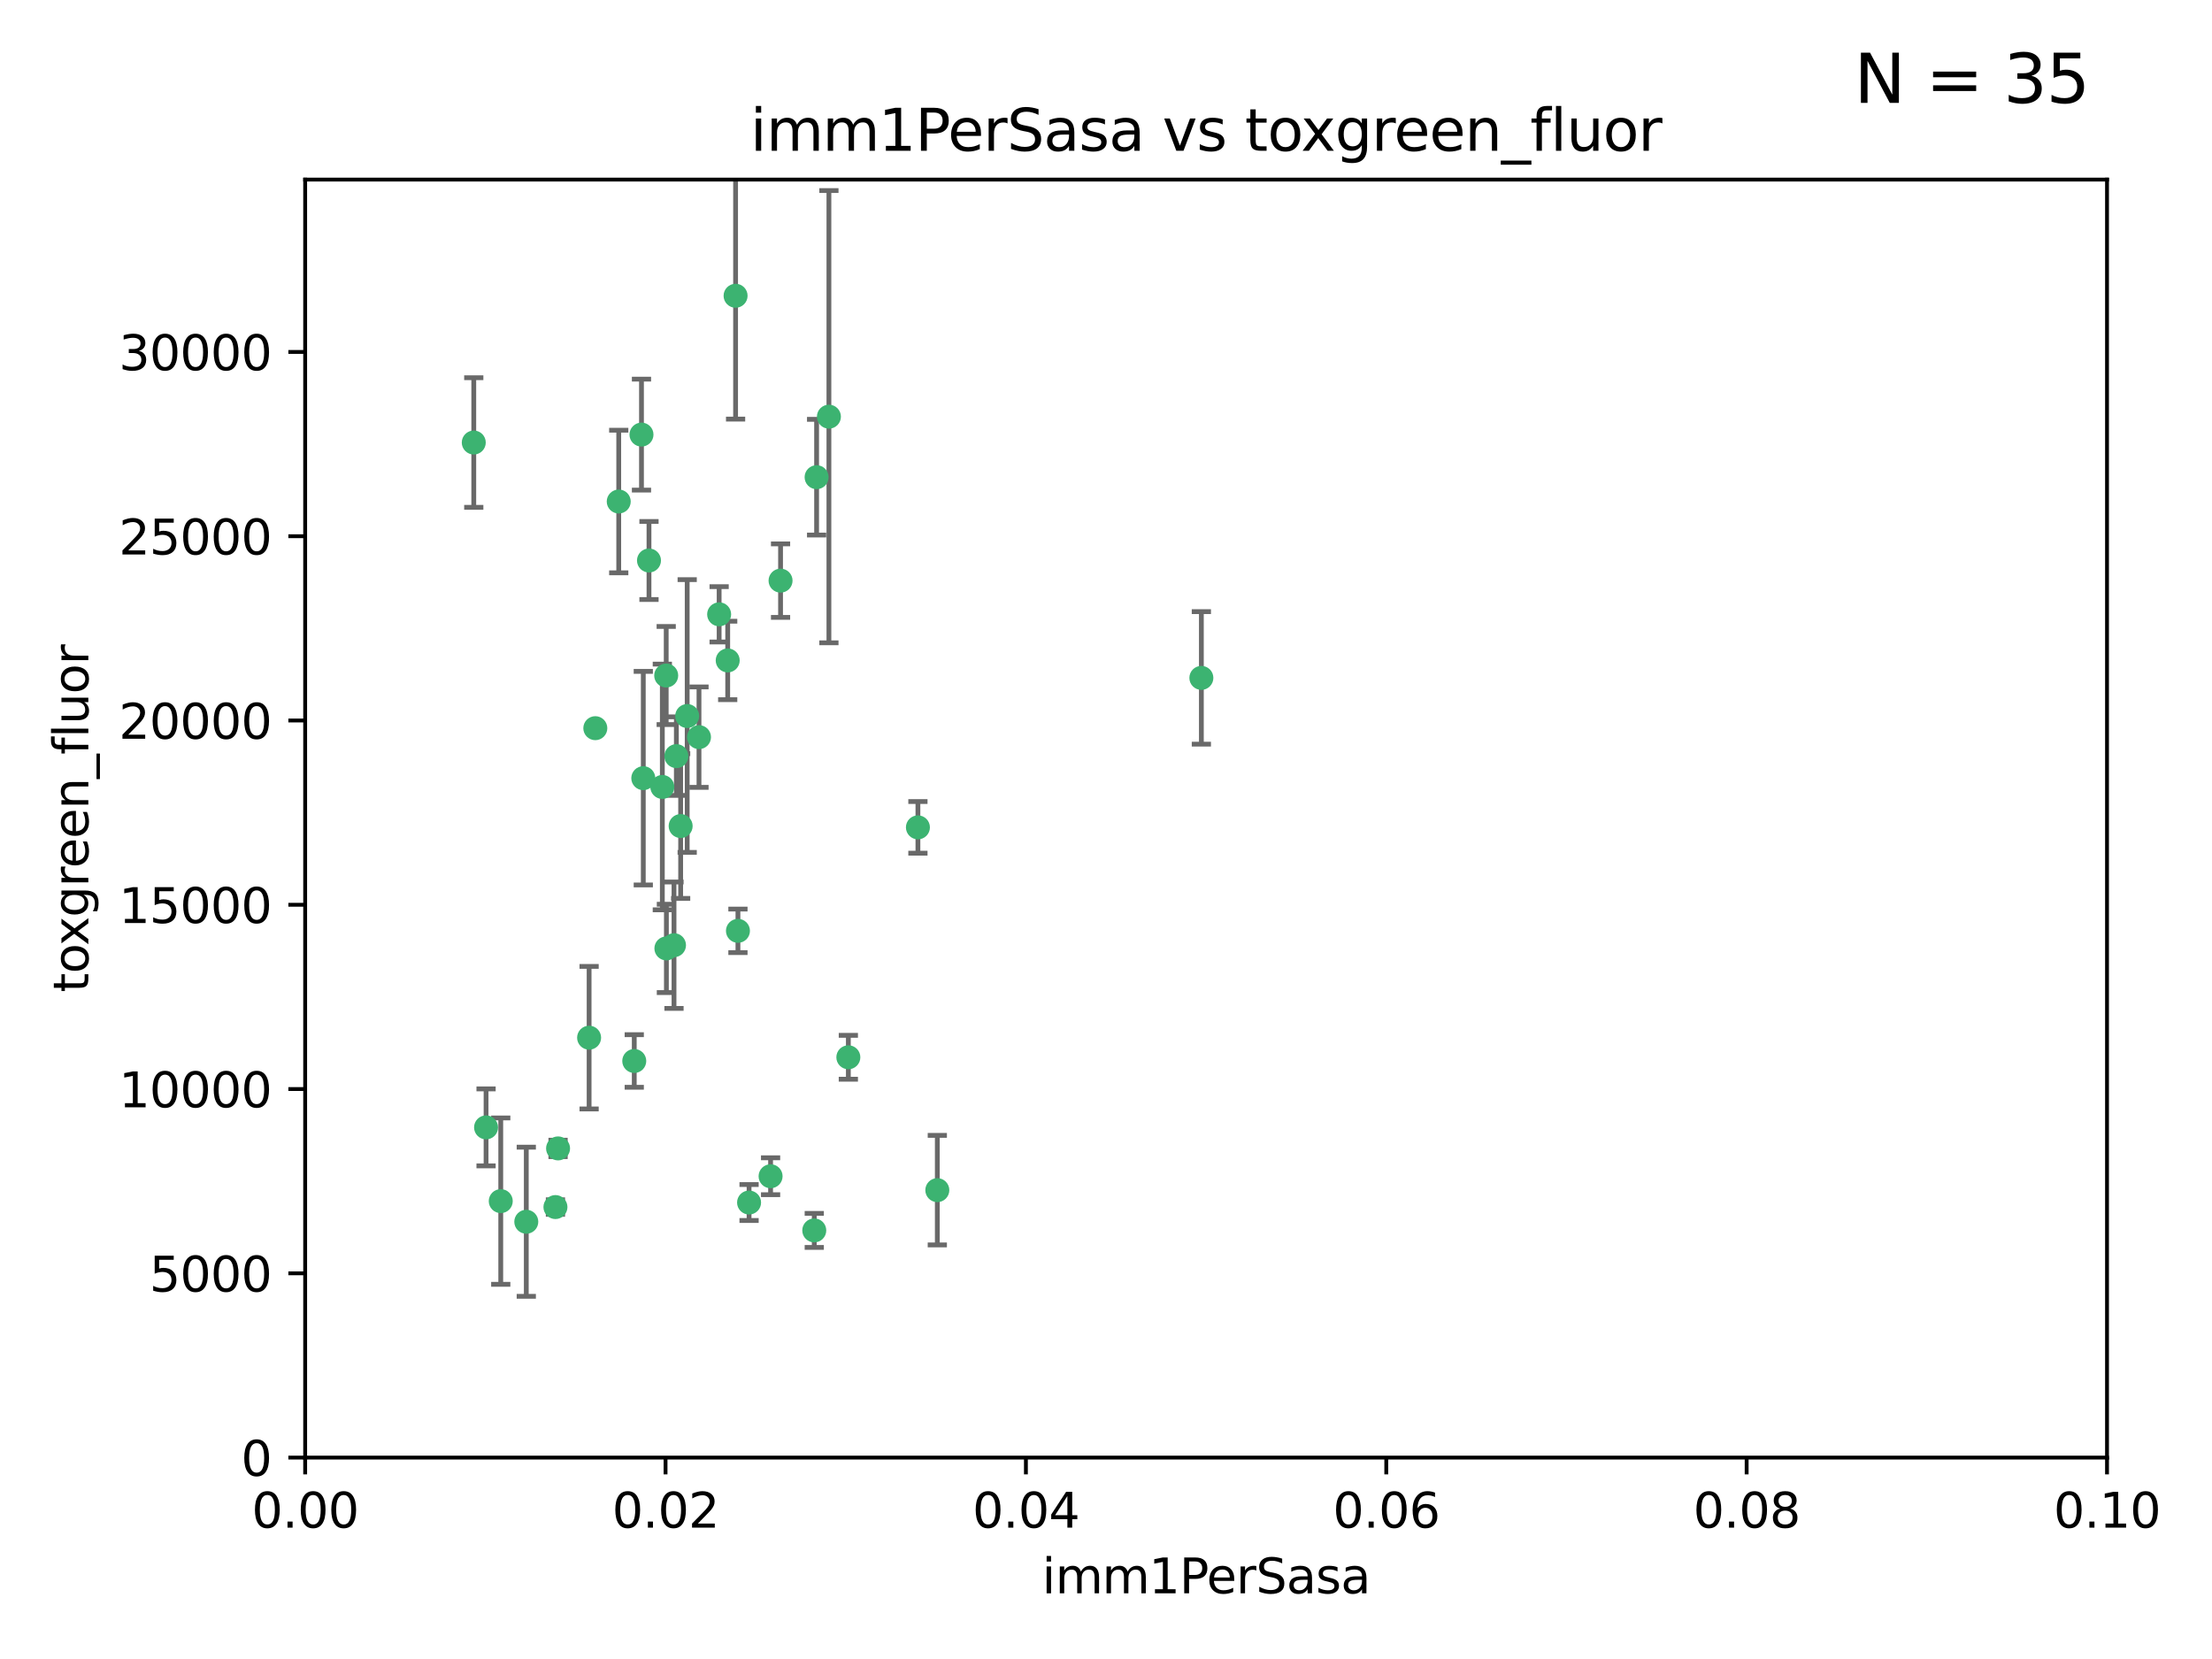 <?xml version="1.0" encoding="utf-8" standalone="no"?>
<!DOCTYPE svg PUBLIC "-//W3C//DTD SVG 1.1//EN"
  "http://www.w3.org/Graphics/SVG/1.1/DTD/svg11.dtd">
<svg xmlns:xlink="http://www.w3.org/1999/xlink" width="460.8pt" height="345.6pt" viewBox="0 0 460.8 345.6" xmlns="http://www.w3.org/2000/svg" version="1.1">
 <defs>
  <style type="text/css">*{stroke-linejoin: round; stroke-linecap: butt}</style>
 </defs>
 <g id="figure_1">
  <g id="patch_1">
   <path d="M 0 345.6 
L 460.8 345.6 
L 460.8 0 
L 0 0 
z
" style="fill: #ffffff"/>
  </g>
  <g id="axes_1">
   <g id="patch_2">
    <path d="M 63.571 303.64 
L 438.93 303.64 
L 438.93 37.411 
L 63.571 37.411 
z
" style="fill: #ffffff"/>
   </g>
   <g id="PathCollection_1">
    <defs>
     <path id="mebf22843ee" d="M 0 1.118 
C 0.297 1.118 0.581 1 0.791 0.791 
C 1 0.581 1.118 0.297 1.118 0 
C 1.118 -0.297 1 -0.581 0.791 -0.791 
C 0.581 -1 0.297 -1.118 0 -1.118 
C -0.297 -1.118 -0.581 -1 -0.791 -0.791 
C -1 -0.581 -1.118 -0.297 -1.118 0 
C -1.118 0.297 -1 0.581 -0.791 0.791 
C -0.581 1 -0.297 1.118 0 1.118 
z
" style="stroke: #3cb371"/>
    </defs>
    <g clip-path="url(#pc09cd39b48)">
     <use xlink:href="#mebf22843ee" x="98.695" y="92.187" style="fill: #3cb371; stroke: #3cb371"/>
     <use xlink:href="#mebf22843ee" x="124.016" y="151.693" style="fill: #3cb371; stroke: #3cb371"/>
     <use xlink:href="#mebf22843ee" x="137.975" y="163.936" style="fill: #3cb371; stroke: #3cb371"/>
     <use xlink:href="#mebf22843ee" x="128.894" y="104.476" style="fill: #3cb371; stroke: #3cb371"/>
     <use xlink:href="#mebf22843ee" x="135.196" y="116.762" style="fill: #3cb371; stroke: #3cb371"/>
     <use xlink:href="#mebf22843ee" x="153.236" y="61.614" style="fill: #3cb371; stroke: #3cb371"/>
     <use xlink:href="#mebf22843ee" x="145.613" y="153.559" style="fill: #3cb371; stroke: #3cb371"/>
     <use xlink:href="#mebf22843ee" x="143.155" y="149.16" style="fill: #3cb371; stroke: #3cb371"/>
     <use xlink:href="#mebf22843ee" x="149.81" y="127.973" style="fill: #3cb371; stroke: #3cb371"/>
     <use xlink:href="#mebf22843ee" x="140.407" y="196.901" style="fill: #3cb371; stroke: #3cb371"/>
     <use xlink:href="#mebf22843ee" x="151.594" y="137.58" style="fill: #3cb371; stroke: #3cb371"/>
     <use xlink:href="#mebf22843ee" x="133.632" y="90.534" style="fill: #3cb371; stroke: #3cb371"/>
     <use xlink:href="#mebf22843ee" x="170.113" y="99.407" style="fill: #3cb371; stroke: #3cb371"/>
     <use xlink:href="#mebf22843ee" x="172.678" y="86.8" style="fill: #3cb371; stroke: #3cb371"/>
     <use xlink:href="#mebf22843ee" x="115.709" y="251.452" style="fill: #3cb371; stroke: #3cb371"/>
     <use xlink:href="#mebf22843ee" x="160.527" y="245.034" style="fill: #3cb371; stroke: #3cb371"/>
     <use xlink:href="#mebf22843ee" x="250.266" y="141.216" style="fill: #3cb371; stroke: #3cb371"/>
     <use xlink:href="#mebf22843ee" x="195.26" y="247.93" style="fill: #3cb371; stroke: #3cb371"/>
     <use xlink:href="#mebf22843ee" x="140.899" y="157.513" style="fill: #3cb371; stroke: #3cb371"/>
     <use xlink:href="#mebf22843ee" x="153.727" y="193.912" style="fill: #3cb371; stroke: #3cb371"/>
     <use xlink:href="#mebf22843ee" x="141.792" y="172.082" style="fill: #3cb371; stroke: #3cb371"/>
     <use xlink:href="#mebf22843ee" x="101.256" y="234.855" style="fill: #3cb371; stroke: #3cb371"/>
     <use xlink:href="#mebf22843ee" x="191.219" y="172.356" style="fill: #3cb371; stroke: #3cb371"/>
     <use xlink:href="#mebf22843ee" x="109.635" y="254.514" style="fill: #3cb371; stroke: #3cb371"/>
     <use xlink:href="#mebf22843ee" x="122.722" y="216.17" style="fill: #3cb371; stroke: #3cb371"/>
     <use xlink:href="#mebf22843ee" x="134.01" y="162.105" style="fill: #3cb371; stroke: #3cb371"/>
     <use xlink:href="#mebf22843ee" x="138.782" y="140.722" style="fill: #3cb371; stroke: #3cb371"/>
     <use xlink:href="#mebf22843ee" x="138.822" y="197.571" style="fill: #3cb371; stroke: #3cb371"/>
     <use xlink:href="#mebf22843ee" x="104.316" y="250.216" style="fill: #3cb371; stroke: #3cb371"/>
     <use xlink:href="#mebf22843ee" x="132.127" y="221.023" style="fill: #3cb371; stroke: #3cb371"/>
     <use xlink:href="#mebf22843ee" x="162.604" y="120.958" style="fill: #3cb371; stroke: #3cb371"/>
     <use xlink:href="#mebf22843ee" x="116.256" y="239.234" style="fill: #3cb371; stroke: #3cb371"/>
     <use xlink:href="#mebf22843ee" x="156.045" y="250.509" style="fill: #3cb371; stroke: #3cb371"/>
     <use xlink:href="#mebf22843ee" x="176.726" y="220.252" style="fill: #3cb371; stroke: #3cb371"/>
     <use xlink:href="#mebf22843ee" x="169.626" y="256.316" style="fill: #3cb371; stroke: #3cb371"/>
    </g>
   </g>
   <g id="matplotlib.axis_1">
    <g id="xtick_1">
     <g id="line2d_1">
      <defs>
       <path id="mdc0ae11409" d="M 0 0 
L 0 3.5 
" style="stroke: #000000; stroke-width: 0.8"/>
      </defs>
      <g>
       <use xlink:href="#mdc0ae11409" x="63.571" y="303.64" style="stroke: #000000; stroke-width: 0.8"/>
      </g>
     </g>
     <g id="text_1">
      <!-- 0.00 -->
      <g transform="translate(52.438 318.238)scale(0.1 -0.1)">
       <defs>
        <path id="DejaVuSans-30" d="M 2034 4250 
Q 1547 4250 1301 3770 
Q 1056 3291 1056 2328 
Q 1056 1369 1301 889 
Q 1547 409 2034 409 
Q 2525 409 2770 889 
Q 3016 1369 3016 2328 
Q 3016 3291 2770 3770 
Q 2525 4250 2034 4250 
z
M 2034 4750 
Q 2819 4750 3233 4129 
Q 3647 3509 3647 2328 
Q 3647 1150 3233 529 
Q 2819 -91 2034 -91 
Q 1250 -91 836 529 
Q 422 1150 422 2328 
Q 422 3509 836 4129 
Q 1250 4750 2034 4750 
z
" transform="scale(0.016)"/>
        <path id="DejaVuSans-2e" d="M 684 794 
L 1344 794 
L 1344 0 
L 684 0 
L 684 794 
z
" transform="scale(0.016)"/>
       </defs>
       <use xlink:href="#DejaVuSans-30"/>
       <use xlink:href="#DejaVuSans-2e" x="63.623"/>
       <use xlink:href="#DejaVuSans-30" x="95.41"/>
       <use xlink:href="#DejaVuSans-30" x="159.033"/>
      </g>
     </g>
    </g>
    <g id="xtick_2">
     <g id="line2d_2">
      <g>
       <use xlink:href="#mdc0ae11409" x="138.643" y="303.64" style="stroke: #000000; stroke-width: 0.8"/>
      </g>
     </g>
     <g id="text_2">
      <!-- 0.02 -->
      <g transform="translate(127.51 318.238)scale(0.1 -0.1)">
       <defs>
        <path id="DejaVuSans-32" d="M 1228 531 
L 3431 531 
L 3431 0 
L 469 0 
L 469 531 
Q 828 903 1448 1529 
Q 2069 2156 2228 2338 
Q 2531 2678 2651 2914 
Q 2772 3150 2772 3378 
Q 2772 3750 2511 3984 
Q 2250 4219 1831 4219 
Q 1534 4219 1204 4116 
Q 875 4013 500 3803 
L 500 4441 
Q 881 4594 1212 4672 
Q 1544 4750 1819 4750 
Q 2544 4750 2975 4387 
Q 3406 4025 3406 3419 
Q 3406 3131 3298 2873 
Q 3191 2616 2906 2266 
Q 2828 2175 2409 1742 
Q 1991 1309 1228 531 
z
" transform="scale(0.016)"/>
       </defs>
       <use xlink:href="#DejaVuSans-30"/>
       <use xlink:href="#DejaVuSans-2e" x="63.623"/>
       <use xlink:href="#DejaVuSans-30" x="95.41"/>
       <use xlink:href="#DejaVuSans-32" x="159.033"/>
      </g>
     </g>
    </g>
    <g id="xtick_3">
     <g id="line2d_3">
      <g>
       <use xlink:href="#mdc0ae11409" x="213.715" y="303.64" style="stroke: #000000; stroke-width: 0.8"/>
      </g>
     </g>
     <g id="text_3">
      <!-- 0.04 -->
      <g transform="translate(202.582 318.238)scale(0.1 -0.1)">
       <defs>
        <path id="DejaVuSans-34" d="M 2419 4116 
L 825 1625 
L 2419 1625 
L 2419 4116 
z
M 2253 4666 
L 3047 4666 
L 3047 1625 
L 3713 1625 
L 3713 1100 
L 3047 1100 
L 3047 0 
L 2419 0 
L 2419 1100 
L 313 1100 
L 313 1709 
L 2253 4666 
z
" transform="scale(0.016)"/>
       </defs>
       <use xlink:href="#DejaVuSans-30"/>
       <use xlink:href="#DejaVuSans-2e" x="63.623"/>
       <use xlink:href="#DejaVuSans-30" x="95.41"/>
       <use xlink:href="#DejaVuSans-34" x="159.033"/>
      </g>
     </g>
    </g>
    <g id="xtick_4">
     <g id="line2d_4">
      <g>
       <use xlink:href="#mdc0ae11409" x="288.786" y="303.64" style="stroke: #000000; stroke-width: 0.8"/>
      </g>
     </g>
     <g id="text_4">
      <!-- 0.06 -->
      <g transform="translate(277.654 318.238)scale(0.1 -0.1)">
       <defs>
        <path id="DejaVuSans-36" d="M 2113 2584 
Q 1688 2584 1439 2293 
Q 1191 2003 1191 1497 
Q 1191 994 1439 701 
Q 1688 409 2113 409 
Q 2538 409 2786 701 
Q 3034 994 3034 1497 
Q 3034 2003 2786 2293 
Q 2538 2584 2113 2584 
z
M 3366 4563 
L 3366 3988 
Q 3128 4100 2886 4159 
Q 2644 4219 2406 4219 
Q 1781 4219 1451 3797 
Q 1122 3375 1075 2522 
Q 1259 2794 1537 2939 
Q 1816 3084 2150 3084 
Q 2853 3084 3261 2657 
Q 3669 2231 3669 1497 
Q 3669 778 3244 343 
Q 2819 -91 2113 -91 
Q 1303 -91 875 529 
Q 447 1150 447 2328 
Q 447 3434 972 4092 
Q 1497 4750 2381 4750 
Q 2619 4750 2861 4703 
Q 3103 4656 3366 4563 
z
" transform="scale(0.016)"/>
       </defs>
       <use xlink:href="#DejaVuSans-30"/>
       <use xlink:href="#DejaVuSans-2e" x="63.623"/>
       <use xlink:href="#DejaVuSans-30" x="95.41"/>
       <use xlink:href="#DejaVuSans-36" x="159.033"/>
      </g>
     </g>
    </g>
    <g id="xtick_5">
     <g id="line2d_5">
      <g>
       <use xlink:href="#mdc0ae11409" x="363.858" y="303.64" style="stroke: #000000; stroke-width: 0.8"/>
      </g>
     </g>
     <g id="text_5">
      <!-- 0.08 -->
      <g transform="translate(352.725 318.238)scale(0.1 -0.1)">
       <defs>
        <path id="DejaVuSans-38" d="M 2034 2216 
Q 1584 2216 1326 1975 
Q 1069 1734 1069 1313 
Q 1069 891 1326 650 
Q 1584 409 2034 409 
Q 2484 409 2743 651 
Q 3003 894 3003 1313 
Q 3003 1734 2745 1975 
Q 2488 2216 2034 2216 
z
M 1403 2484 
Q 997 2584 770 2862 
Q 544 3141 544 3541 
Q 544 4100 942 4425 
Q 1341 4750 2034 4750 
Q 2731 4750 3128 4425 
Q 3525 4100 3525 3541 
Q 3525 3141 3298 2862 
Q 3072 2584 2669 2484 
Q 3125 2378 3379 2068 
Q 3634 1759 3634 1313 
Q 3634 634 3220 271 
Q 2806 -91 2034 -91 
Q 1263 -91 848 271 
Q 434 634 434 1313 
Q 434 1759 690 2068 
Q 947 2378 1403 2484 
z
M 1172 3481 
Q 1172 3119 1398 2916 
Q 1625 2713 2034 2713 
Q 2441 2713 2670 2916 
Q 2900 3119 2900 3481 
Q 2900 3844 2670 4047 
Q 2441 4250 2034 4250 
Q 1625 4250 1398 4047 
Q 1172 3844 1172 3481 
z
" transform="scale(0.016)"/>
       </defs>
       <use xlink:href="#DejaVuSans-30"/>
       <use xlink:href="#DejaVuSans-2e" x="63.623"/>
       <use xlink:href="#DejaVuSans-30" x="95.41"/>
       <use xlink:href="#DejaVuSans-38" x="159.033"/>
      </g>
     </g>
    </g>
    <g id="xtick_6">
     <g id="line2d_6">
      <g>
       <use xlink:href="#mdc0ae11409" x="438.93" y="303.64" style="stroke: #000000; stroke-width: 0.8"/>
      </g>
     </g>
     <g id="text_6">
      <!-- 0.10 -->
      <g transform="translate(427.797 318.238)scale(0.1 -0.1)">
       <defs>
        <path id="DejaVuSans-31" d="M 794 531 
L 1825 531 
L 1825 4091 
L 703 3866 
L 703 4441 
L 1819 4666 
L 2450 4666 
L 2450 531 
L 3481 531 
L 3481 0 
L 794 0 
L 794 531 
z
" transform="scale(0.016)"/>
       </defs>
       <use xlink:href="#DejaVuSans-30"/>
       <use xlink:href="#DejaVuSans-2e" x="63.623"/>
       <use xlink:href="#DejaVuSans-31" x="95.41"/>
       <use xlink:href="#DejaVuSans-30" x="159.033"/>
      </g>
     </g>
    </g>
    <g id="text_7">
     <!-- imm1PerSasa -->
     <g transform="translate(217.067 331.917)scale(0.1 -0.1)">
      <defs>
       <path id="DejaVuSans-69" d="M 603 3500 
L 1178 3500 
L 1178 0 
L 603 0 
L 603 3500 
z
M 603 4863 
L 1178 4863 
L 1178 4134 
L 603 4134 
L 603 4863 
z
" transform="scale(0.016)"/>
       <path id="DejaVuSans-6d" d="M 3328 2828 
Q 3544 3216 3844 3400 
Q 4144 3584 4550 3584 
Q 5097 3584 5394 3201 
Q 5691 2819 5691 2113 
L 5691 0 
L 5113 0 
L 5113 2094 
Q 5113 2597 4934 2840 
Q 4756 3084 4391 3084 
Q 3944 3084 3684 2787 
Q 3425 2491 3425 1978 
L 3425 0 
L 2847 0 
L 2847 2094 
Q 2847 2600 2669 2842 
Q 2491 3084 2119 3084 
Q 1678 3084 1418 2786 
Q 1159 2488 1159 1978 
L 1159 0 
L 581 0 
L 581 3500 
L 1159 3500 
L 1159 2956 
Q 1356 3278 1631 3431 
Q 1906 3584 2284 3584 
Q 2666 3584 2933 3390 
Q 3200 3197 3328 2828 
z
" transform="scale(0.016)"/>
       <path id="DejaVuSans-50" d="M 1259 4147 
L 1259 2394 
L 2053 2394 
Q 2494 2394 2734 2622 
Q 2975 2850 2975 3272 
Q 2975 3691 2734 3919 
Q 2494 4147 2053 4147 
L 1259 4147 
z
M 628 4666 
L 2053 4666 
Q 2838 4666 3239 4311 
Q 3641 3956 3641 3272 
Q 3641 2581 3239 2228 
Q 2838 1875 2053 1875 
L 1259 1875 
L 1259 0 
L 628 0 
L 628 4666 
z
" transform="scale(0.016)"/>
       <path id="DejaVuSans-65" d="M 3597 1894 
L 3597 1613 
L 953 1613 
Q 991 1019 1311 708 
Q 1631 397 2203 397 
Q 2534 397 2845 478 
Q 3156 559 3463 722 
L 3463 178 
Q 3153 47 2828 -22 
Q 2503 -91 2169 -91 
Q 1331 -91 842 396 
Q 353 884 353 1716 
Q 353 2575 817 3079 
Q 1281 3584 2069 3584 
Q 2775 3584 3186 3129 
Q 3597 2675 3597 1894 
z
M 3022 2063 
Q 3016 2534 2758 2815 
Q 2500 3097 2075 3097 
Q 1594 3097 1305 2825 
Q 1016 2553 972 2059 
L 3022 2063 
z
" transform="scale(0.016)"/>
       <path id="DejaVuSans-72" d="M 2631 2963 
Q 2534 3019 2420 3045 
Q 2306 3072 2169 3072 
Q 1681 3072 1420 2755 
Q 1159 2438 1159 1844 
L 1159 0 
L 581 0 
L 581 3500 
L 1159 3500 
L 1159 2956 
Q 1341 3275 1631 3429 
Q 1922 3584 2338 3584 
Q 2397 3584 2469 3576 
Q 2541 3569 2628 3553 
L 2631 2963 
z
" transform="scale(0.016)"/>
       <path id="DejaVuSans-53" d="M 3425 4513 
L 3425 3897 
Q 3066 4069 2747 4153 
Q 2428 4238 2131 4238 
Q 1616 4238 1336 4038 
Q 1056 3838 1056 3469 
Q 1056 3159 1242 3001 
Q 1428 2844 1947 2747 
L 2328 2669 
Q 3034 2534 3370 2195 
Q 3706 1856 3706 1288 
Q 3706 609 3251 259 
Q 2797 -91 1919 -91 
Q 1588 -91 1214 -16 
Q 841 59 441 206 
L 441 856 
Q 825 641 1194 531 
Q 1563 422 1919 422 
Q 2459 422 2753 634 
Q 3047 847 3047 1241 
Q 3047 1584 2836 1778 
Q 2625 1972 2144 2069 
L 1759 2144 
Q 1053 2284 737 2584 
Q 422 2884 422 3419 
Q 422 4038 858 4394 
Q 1294 4750 2059 4750 
Q 2388 4750 2728 4690 
Q 3069 4631 3425 4513 
z
" transform="scale(0.016)"/>
       <path id="DejaVuSans-61" d="M 2194 1759 
Q 1497 1759 1228 1600 
Q 959 1441 959 1056 
Q 959 750 1161 570 
Q 1363 391 1709 391 
Q 2188 391 2477 730 
Q 2766 1069 2766 1631 
L 2766 1759 
L 2194 1759 
z
M 3341 1997 
L 3341 0 
L 2766 0 
L 2766 531 
Q 2569 213 2275 61 
Q 1981 -91 1556 -91 
Q 1019 -91 701 211 
Q 384 513 384 1019 
Q 384 1609 779 1909 
Q 1175 2209 1959 2209 
L 2766 2209 
L 2766 2266 
Q 2766 2663 2505 2880 
Q 2244 3097 1772 3097 
Q 1472 3097 1187 3025 
Q 903 2953 641 2809 
L 641 3341 
Q 956 3463 1253 3523 
Q 1550 3584 1831 3584 
Q 2591 3584 2966 3190 
Q 3341 2797 3341 1997 
z
" transform="scale(0.016)"/>
       <path id="DejaVuSans-73" d="M 2834 3397 
L 2834 2853 
Q 2591 2978 2328 3040 
Q 2066 3103 1784 3103 
Q 1356 3103 1142 2972 
Q 928 2841 928 2578 
Q 928 2378 1081 2264 
Q 1234 2150 1697 2047 
L 1894 2003 
Q 2506 1872 2764 1633 
Q 3022 1394 3022 966 
Q 3022 478 2636 193 
Q 2250 -91 1575 -91 
Q 1294 -91 989 -36 
Q 684 19 347 128 
L 347 722 
Q 666 556 975 473 
Q 1284 391 1588 391 
Q 1994 391 2212 530 
Q 2431 669 2431 922 
Q 2431 1156 2273 1281 
Q 2116 1406 1581 1522 
L 1381 1569 
Q 847 1681 609 1914 
Q 372 2147 372 2553 
Q 372 3047 722 3315 
Q 1072 3584 1716 3584 
Q 2034 3584 2315 3537 
Q 2597 3491 2834 3397 
z
" transform="scale(0.016)"/>
      </defs>
      <use xlink:href="#DejaVuSans-69"/>
      <use xlink:href="#DejaVuSans-6d" x="27.783"/>
      <use xlink:href="#DejaVuSans-6d" x="125.195"/>
      <use xlink:href="#DejaVuSans-31" x="222.607"/>
      <use xlink:href="#DejaVuSans-50" x="286.23"/>
      <use xlink:href="#DejaVuSans-65" x="342.908"/>
      <use xlink:href="#DejaVuSans-72" x="404.432"/>
      <use xlink:href="#DejaVuSans-53" x="445.545"/>
      <use xlink:href="#DejaVuSans-61" x="509.021"/>
      <use xlink:href="#DejaVuSans-73" x="570.301"/>
      <use xlink:href="#DejaVuSans-61" x="622.4"/>
     </g>
    </g>
   </g>
   <g id="matplotlib.axis_2">
    <g id="ytick_1">
     <g id="line2d_7">
      <defs>
       <path id="m4fa09e9ed5" d="M 0 0 
L -3.5 0 
" style="stroke: #000000; stroke-width: 0.8"/>
      </defs>
      <g>
       <use xlink:href="#m4fa09e9ed5" x="63.571" y="303.64" style="stroke: #000000; stroke-width: 0.8"/>
      </g>
     </g>
     <g id="text_8">
      <!-- 0 -->
      <g transform="translate(50.209 307.439)scale(0.1 -0.1)">
       <use xlink:href="#DejaVuSans-30"/>
      </g>
     </g>
    </g>
    <g id="ytick_2">
     <g id="line2d_8">
      <g>
       <use xlink:href="#m4fa09e9ed5" x="63.571" y="265.253" style="stroke: #000000; stroke-width: 0.8"/>
      </g>
     </g>
     <g id="text_9">
      <!-- 5000 -->
      <g transform="translate(31.121 269.052)scale(0.1 -0.1)">
       <defs>
        <path id="DejaVuSans-35" d="M 691 4666 
L 3169 4666 
L 3169 4134 
L 1269 4134 
L 1269 2991 
Q 1406 3038 1543 3061 
Q 1681 3084 1819 3084 
Q 2600 3084 3056 2656 
Q 3513 2228 3513 1497 
Q 3513 744 3044 326 
Q 2575 -91 1722 -91 
Q 1428 -91 1123 -41 
Q 819 9 494 109 
L 494 744 
Q 775 591 1075 516 
Q 1375 441 1709 441 
Q 2250 441 2565 725 
Q 2881 1009 2881 1497 
Q 2881 1984 2565 2268 
Q 2250 2553 1709 2553 
Q 1456 2553 1204 2497 
Q 953 2441 691 2322 
L 691 4666 
z
" transform="scale(0.016)"/>
       </defs>
       <use xlink:href="#DejaVuSans-35"/>
       <use xlink:href="#DejaVuSans-30" x="63.623"/>
       <use xlink:href="#DejaVuSans-30" x="127.246"/>
       <use xlink:href="#DejaVuSans-30" x="190.869"/>
      </g>
     </g>
    </g>
    <g id="ytick_3">
     <g id="line2d_9">
      <g>
       <use xlink:href="#m4fa09e9ed5" x="63.571" y="226.866" style="stroke: #000000; stroke-width: 0.8"/>
      </g>
     </g>
     <g id="text_10">
      <!-- 10000 -->
      <g transform="translate(24.759 230.665)scale(0.1 -0.1)">
       <use xlink:href="#DejaVuSans-31"/>
       <use xlink:href="#DejaVuSans-30" x="63.623"/>
       <use xlink:href="#DejaVuSans-30" x="127.246"/>
       <use xlink:href="#DejaVuSans-30" x="190.869"/>
       <use xlink:href="#DejaVuSans-30" x="254.492"/>
      </g>
     </g>
    </g>
    <g id="ytick_4">
     <g id="line2d_10">
      <g>
       <use xlink:href="#m4fa09e9ed5" x="63.571" y="188.479" style="stroke: #000000; stroke-width: 0.8"/>
      </g>
     </g>
     <g id="text_11">
      <!-- 15000 -->
      <g transform="translate(24.759 192.278)scale(0.1 -0.1)">
       <use xlink:href="#DejaVuSans-31"/>
       <use xlink:href="#DejaVuSans-35" x="63.623"/>
       <use xlink:href="#DejaVuSans-30" x="127.246"/>
       <use xlink:href="#DejaVuSans-30" x="190.869"/>
       <use xlink:href="#DejaVuSans-30" x="254.492"/>
      </g>
     </g>
    </g>
    <g id="ytick_5">
     <g id="line2d_11">
      <g>
       <use xlink:href="#m4fa09e9ed5" x="63.571" y="150.092" style="stroke: #000000; stroke-width: 0.8"/>
      </g>
     </g>
     <g id="text_12">
      <!-- 20000 -->
      <g transform="translate(24.759 153.891)scale(0.1 -0.1)">
       <use xlink:href="#DejaVuSans-32"/>
       <use xlink:href="#DejaVuSans-30" x="63.623"/>
       <use xlink:href="#DejaVuSans-30" x="127.246"/>
       <use xlink:href="#DejaVuSans-30" x="190.869"/>
       <use xlink:href="#DejaVuSans-30" x="254.492"/>
      </g>
     </g>
    </g>
    <g id="ytick_6">
     <g id="line2d_12">
      <g>
       <use xlink:href="#m4fa09e9ed5" x="63.571" y="111.705" style="stroke: #000000; stroke-width: 0.8"/>
      </g>
     </g>
     <g id="text_13">
      <!-- 25000 -->
      <g transform="translate(24.759 115.504)scale(0.1 -0.1)">
       <use xlink:href="#DejaVuSans-32"/>
       <use xlink:href="#DejaVuSans-35" x="63.623"/>
       <use xlink:href="#DejaVuSans-30" x="127.246"/>
       <use xlink:href="#DejaVuSans-30" x="190.869"/>
       <use xlink:href="#DejaVuSans-30" x="254.492"/>
      </g>
     </g>
    </g>
    <g id="ytick_7">
     <g id="line2d_13">
      <g>
       <use xlink:href="#m4fa09e9ed5" x="63.571" y="73.317" style="stroke: #000000; stroke-width: 0.8"/>
      </g>
     </g>
     <g id="text_14">
      <!-- 30000 -->
      <g transform="translate(24.759 77.117)scale(0.1 -0.1)">
       <defs>
        <path id="DejaVuSans-33" d="M 2597 2516 
Q 3050 2419 3304 2112 
Q 3559 1806 3559 1356 
Q 3559 666 3084 287 
Q 2609 -91 1734 -91 
Q 1441 -91 1130 -33 
Q 819 25 488 141 
L 488 750 
Q 750 597 1062 519 
Q 1375 441 1716 441 
Q 2309 441 2620 675 
Q 2931 909 2931 1356 
Q 2931 1769 2642 2001 
Q 2353 2234 1838 2234 
L 1294 2234 
L 1294 2753 
L 1863 2753 
Q 2328 2753 2575 2939 
Q 2822 3125 2822 3475 
Q 2822 3834 2567 4026 
Q 2313 4219 1838 4219 
Q 1578 4219 1281 4162 
Q 984 4106 628 3988 
L 628 4550 
Q 988 4650 1302 4700 
Q 1616 4750 1894 4750 
Q 2613 4750 3031 4423 
Q 3450 4097 3450 3541 
Q 3450 3153 3228 2886 
Q 3006 2619 2597 2516 
z
" transform="scale(0.016)"/>
       </defs>
       <use xlink:href="#DejaVuSans-33"/>
       <use xlink:href="#DejaVuSans-30" x="63.623"/>
       <use xlink:href="#DejaVuSans-30" x="127.246"/>
       <use xlink:href="#DejaVuSans-30" x="190.869"/>
       <use xlink:href="#DejaVuSans-30" x="254.492"/>
      </g>
     </g>
    </g>
    <g id="text_15">
     <!-- toxgreen_fluor -->
     <g transform="translate(18.401 206.72)rotate(-90)scale(0.1 -0.1)">
      <defs>
       <path id="DejaVuSans-74" d="M 1172 4494 
L 1172 3500 
L 2356 3500 
L 2356 3053 
L 1172 3053 
L 1172 1153 
Q 1172 725 1289 603 
Q 1406 481 1766 481 
L 2356 481 
L 2356 0 
L 1766 0 
Q 1100 0 847 248 
Q 594 497 594 1153 
L 594 3053 
L 172 3053 
L 172 3500 
L 594 3500 
L 594 4494 
L 1172 4494 
z
" transform="scale(0.016)"/>
       <path id="DejaVuSans-6f" d="M 1959 3097 
Q 1497 3097 1228 2736 
Q 959 2375 959 1747 
Q 959 1119 1226 758 
Q 1494 397 1959 397 
Q 2419 397 2687 759 
Q 2956 1122 2956 1747 
Q 2956 2369 2687 2733 
Q 2419 3097 1959 3097 
z
M 1959 3584 
Q 2709 3584 3137 3096 
Q 3566 2609 3566 1747 
Q 3566 888 3137 398 
Q 2709 -91 1959 -91 
Q 1206 -91 779 398 
Q 353 888 353 1747 
Q 353 2609 779 3096 
Q 1206 3584 1959 3584 
z
" transform="scale(0.016)"/>
       <path id="DejaVuSans-78" d="M 3513 3500 
L 2247 1797 
L 3578 0 
L 2900 0 
L 1881 1375 
L 863 0 
L 184 0 
L 1544 1831 
L 300 3500 
L 978 3500 
L 1906 2253 
L 2834 3500 
L 3513 3500 
z
" transform="scale(0.016)"/>
       <path id="DejaVuSans-67" d="M 2906 1791 
Q 2906 2416 2648 2759 
Q 2391 3103 1925 3103 
Q 1463 3103 1205 2759 
Q 947 2416 947 1791 
Q 947 1169 1205 825 
Q 1463 481 1925 481 
Q 2391 481 2648 825 
Q 2906 1169 2906 1791 
z
M 3481 434 
Q 3481 -459 3084 -895 
Q 2688 -1331 1869 -1331 
Q 1566 -1331 1297 -1286 
Q 1028 -1241 775 -1147 
L 775 -588 
Q 1028 -725 1275 -790 
Q 1522 -856 1778 -856 
Q 2344 -856 2625 -561 
Q 2906 -266 2906 331 
L 2906 616 
Q 2728 306 2450 153 
Q 2172 0 1784 0 
Q 1141 0 747 490 
Q 353 981 353 1791 
Q 353 2603 747 3093 
Q 1141 3584 1784 3584 
Q 2172 3584 2450 3431 
Q 2728 3278 2906 2969 
L 2906 3500 
L 3481 3500 
L 3481 434 
z
" transform="scale(0.016)"/>
       <path id="DejaVuSans-6e" d="M 3513 2113 
L 3513 0 
L 2938 0 
L 2938 2094 
Q 2938 2591 2744 2837 
Q 2550 3084 2163 3084 
Q 1697 3084 1428 2787 
Q 1159 2491 1159 1978 
L 1159 0 
L 581 0 
L 581 3500 
L 1159 3500 
L 1159 2956 
Q 1366 3272 1645 3428 
Q 1925 3584 2291 3584 
Q 2894 3584 3203 3211 
Q 3513 2838 3513 2113 
z
" transform="scale(0.016)"/>
       <path id="DejaVuSans-5f" d="M 3263 -1063 
L 3263 -1509 
L -63 -1509 
L -63 -1063 
L 3263 -1063 
z
" transform="scale(0.016)"/>
       <path id="DejaVuSans-66" d="M 2375 4863 
L 2375 4384 
L 1825 4384 
Q 1516 4384 1395 4259 
Q 1275 4134 1275 3809 
L 1275 3500 
L 2222 3500 
L 2222 3053 
L 1275 3053 
L 1275 0 
L 697 0 
L 697 3053 
L 147 3053 
L 147 3500 
L 697 3500 
L 697 3744 
Q 697 4328 969 4595 
Q 1241 4863 1831 4863 
L 2375 4863 
z
" transform="scale(0.016)"/>
       <path id="DejaVuSans-6c" d="M 603 4863 
L 1178 4863 
L 1178 0 
L 603 0 
L 603 4863 
z
" transform="scale(0.016)"/>
       <path id="DejaVuSans-75" d="M 544 1381 
L 544 3500 
L 1119 3500 
L 1119 1403 
Q 1119 906 1312 657 
Q 1506 409 1894 409 
Q 2359 409 2629 706 
Q 2900 1003 2900 1516 
L 2900 3500 
L 3475 3500 
L 3475 0 
L 2900 0 
L 2900 538 
Q 2691 219 2414 64 
Q 2138 -91 1772 -91 
Q 1169 -91 856 284 
Q 544 659 544 1381 
z
M 1991 3584 
L 1991 3584 
z
" transform="scale(0.016)"/>
      </defs>
      <use xlink:href="#DejaVuSans-74"/>
      <use xlink:href="#DejaVuSans-6f" x="39.209"/>
      <use xlink:href="#DejaVuSans-78" x="97.266"/>
      <use xlink:href="#DejaVuSans-67" x="156.445"/>
      <use xlink:href="#DejaVuSans-72" x="219.922"/>
      <use xlink:href="#DejaVuSans-65" x="258.785"/>
      <use xlink:href="#DejaVuSans-65" x="320.309"/>
      <use xlink:href="#DejaVuSans-6e" x="381.832"/>
      <use xlink:href="#DejaVuSans-5f" x="445.211"/>
      <use xlink:href="#DejaVuSans-66" x="495.211"/>
      <use xlink:href="#DejaVuSans-6c" x="530.416"/>
      <use xlink:href="#DejaVuSans-75" x="558.199"/>
      <use xlink:href="#DejaVuSans-6f" x="621.578"/>
      <use xlink:href="#DejaVuSans-72" x="682.76"/>
     </g>
    </g>
   </g>
   <g id="LineCollection_1">
    <path d="M 98.695 105.69 
L 98.695 78.685 
" clip-path="url(#pc09cd39b48)" style="fill: none; stroke: #696969"/>
    <path d="M 124.016 152.217 
L 124.016 151.168 
" clip-path="url(#pc09cd39b48)" style="fill: none; stroke: #696969"/>
    <path d="M 137.975 189.529 
L 137.975 138.343 
" clip-path="url(#pc09cd39b48)" style="fill: none; stroke: #696969"/>
    <path d="M 128.894 119.328 
L 128.894 89.623 
" clip-path="url(#pc09cd39b48)" style="fill: none; stroke: #696969"/>
    <path d="M 135.196 124.89 
L 135.196 108.635 
" clip-path="url(#pc09cd39b48)" style="fill: none; stroke: #696969"/>
    <path d="M 153.236 87.306 
L 153.236 35.922 
" clip-path="url(#pc09cd39b48)" style="fill: none; stroke: #696969"/>
    <path d="M 145.613 164.019 
L 145.613 143.098 
" clip-path="url(#pc09cd39b48)" style="fill: none; stroke: #696969"/>
    <path d="M 143.155 177.569 
L 143.155 120.752 
" clip-path="url(#pc09cd39b48)" style="fill: none; stroke: #696969"/>
    <path d="M 149.81 133.734 
L 149.81 122.212 
" clip-path="url(#pc09cd39b48)" style="fill: none; stroke: #696969"/>
    <path d="M 140.407 210.068 
L 140.407 183.734 
" clip-path="url(#pc09cd39b48)" style="fill: none; stroke: #696969"/>
    <path d="M 151.594 145.75 
L 151.594 129.411 
" clip-path="url(#pc09cd39b48)" style="fill: none; stroke: #696969"/>
    <path d="M 133.632 102.091 
L 133.632 78.978 
" clip-path="url(#pc09cd39b48)" style="fill: none; stroke: #696969"/>
    <path d="M 170.113 111.46 
L 170.113 87.355 
" clip-path="url(#pc09cd39b48)" style="fill: none; stroke: #696969"/>
    <path d="M 172.678 133.906 
L 172.678 39.694 
" clip-path="url(#pc09cd39b48)" style="fill: none; stroke: #696969"/>
    <path d="M 115.709 252.966 
L 115.709 249.939 
" clip-path="url(#pc09cd39b48)" style="fill: none; stroke: #696969"/>
    <path d="M 160.527 248.879 
L 160.527 241.19 
" clip-path="url(#pc09cd39b48)" style="fill: none; stroke: #696969"/>
    <path d="M 250.266 155.019 
L 250.266 127.413 
" clip-path="url(#pc09cd39b48)" style="fill: none; stroke: #696969"/>
    <path d="M 195.26 259.34 
L 195.26 236.521 
" clip-path="url(#pc09cd39b48)" style="fill: none; stroke: #696969"/>
    <path d="M 140.899 165.694 
L 140.899 149.332 
" clip-path="url(#pc09cd39b48)" style="fill: none; stroke: #696969"/>
    <path d="M 153.727 198.445 
L 153.727 189.38 
" clip-path="url(#pc09cd39b48)" style="fill: none; stroke: #696969"/>
    <path d="M 141.792 187.16 
L 141.792 157.004 
" clip-path="url(#pc09cd39b48)" style="fill: none; stroke: #696969"/>
    <path d="M 101.256 242.872 
L 101.256 226.838 
" clip-path="url(#pc09cd39b48)" style="fill: none; stroke: #696969"/>
    <path d="M 191.219 177.734 
L 191.219 166.978 
" clip-path="url(#pc09cd39b48)" style="fill: none; stroke: #696969"/>
    <path d="M 109.635 270.051 
L 109.635 238.978 
" clip-path="url(#pc09cd39b48)" style="fill: none; stroke: #696969"/>
    <path d="M 122.722 231.016 
L 122.722 201.324 
" clip-path="url(#pc09cd39b48)" style="fill: none; stroke: #696969"/>
    <path d="M 134.01 184.351 
L 134.01 139.86 
" clip-path="url(#pc09cd39b48)" style="fill: none; stroke: #696969"/>
    <path d="M 138.782 150.938 
L 138.782 130.506 
" clip-path="url(#pc09cd39b48)" style="fill: none; stroke: #696969"/>
    <path d="M 138.822 206.772 
L 138.822 188.371 
" clip-path="url(#pc09cd39b48)" style="fill: none; stroke: #696969"/>
    <path d="M 104.316 267.545 
L 104.316 232.888 
" clip-path="url(#pc09cd39b48)" style="fill: none; stroke: #696969"/>
    <path d="M 132.127 226.502 
L 132.127 215.543 
" clip-path="url(#pc09cd39b48)" style="fill: none; stroke: #696969"/>
    <path d="M 162.604 128.612 
L 162.604 113.304 
" clip-path="url(#pc09cd39b48)" style="fill: none; stroke: #696969"/>
    <path d="M 116.256 240.949 
L 116.256 237.518 
" clip-path="url(#pc09cd39b48)" style="fill: none; stroke: #696969"/>
    <path d="M 156.045 254.253 
L 156.045 246.765 
" clip-path="url(#pc09cd39b48)" style="fill: none; stroke: #696969"/>
    <path d="M 176.726 224.823 
L 176.726 215.68 
" clip-path="url(#pc09cd39b48)" style="fill: none; stroke: #696969"/>
    <path d="M 169.626 259.862 
L 169.626 252.77 
" clip-path="url(#pc09cd39b48)" style="fill: none; stroke: #696969"/>
   </g>
   <g id="line2d_14">
    <defs>
     <path id="mdb4b4e40d1" d="M 2 0 
L -2 -0 
" style="stroke: #696969"/>
    </defs>
    <g clip-path="url(#pc09cd39b48)">
     <use xlink:href="#mdb4b4e40d1" x="98.695" y="105.69" style="fill: #696969; stroke: #696969"/>
     <use xlink:href="#mdb4b4e40d1" x="124.016" y="152.217" style="fill: #696969; stroke: #696969"/>
     <use xlink:href="#mdb4b4e40d1" x="137.975" y="189.529" style="fill: #696969; stroke: #696969"/>
     <use xlink:href="#mdb4b4e40d1" x="128.894" y="119.328" style="fill: #696969; stroke: #696969"/>
     <use xlink:href="#mdb4b4e40d1" x="135.196" y="124.89" style="fill: #696969; stroke: #696969"/>
     <use xlink:href="#mdb4b4e40d1" x="153.236" y="87.306" style="fill: #696969; stroke: #696969"/>
     <use xlink:href="#mdb4b4e40d1" x="145.613" y="164.019" style="fill: #696969; stroke: #696969"/>
     <use xlink:href="#mdb4b4e40d1" x="143.155" y="177.569" style="fill: #696969; stroke: #696969"/>
     <use xlink:href="#mdb4b4e40d1" x="149.81" y="133.734" style="fill: #696969; stroke: #696969"/>
     <use xlink:href="#mdb4b4e40d1" x="140.407" y="210.068" style="fill: #696969; stroke: #696969"/>
     <use xlink:href="#mdb4b4e40d1" x="151.594" y="145.75" style="fill: #696969; stroke: #696969"/>
     <use xlink:href="#mdb4b4e40d1" x="133.632" y="102.091" style="fill: #696969; stroke: #696969"/>
     <use xlink:href="#mdb4b4e40d1" x="170.113" y="111.46" style="fill: #696969; stroke: #696969"/>
     <use xlink:href="#mdb4b4e40d1" x="172.678" y="133.906" style="fill: #696969; stroke: #696969"/>
     <use xlink:href="#mdb4b4e40d1" x="115.709" y="252.966" style="fill: #696969; stroke: #696969"/>
     <use xlink:href="#mdb4b4e40d1" x="160.527" y="248.879" style="fill: #696969; stroke: #696969"/>
     <use xlink:href="#mdb4b4e40d1" x="250.266" y="155.019" style="fill: #696969; stroke: #696969"/>
     <use xlink:href="#mdb4b4e40d1" x="195.26" y="259.34" style="fill: #696969; stroke: #696969"/>
     <use xlink:href="#mdb4b4e40d1" x="140.899" y="165.694" style="fill: #696969; stroke: #696969"/>
     <use xlink:href="#mdb4b4e40d1" x="153.727" y="198.445" style="fill: #696969; stroke: #696969"/>
     <use xlink:href="#mdb4b4e40d1" x="141.792" y="187.16" style="fill: #696969; stroke: #696969"/>
     <use xlink:href="#mdb4b4e40d1" x="101.256" y="242.872" style="fill: #696969; stroke: #696969"/>
     <use xlink:href="#mdb4b4e40d1" x="191.219" y="177.734" style="fill: #696969; stroke: #696969"/>
     <use xlink:href="#mdb4b4e40d1" x="109.635" y="270.051" style="fill: #696969; stroke: #696969"/>
     <use xlink:href="#mdb4b4e40d1" x="122.722" y="231.016" style="fill: #696969; stroke: #696969"/>
     <use xlink:href="#mdb4b4e40d1" x="134.01" y="184.351" style="fill: #696969; stroke: #696969"/>
     <use xlink:href="#mdb4b4e40d1" x="138.782" y="150.938" style="fill: #696969; stroke: #696969"/>
     <use xlink:href="#mdb4b4e40d1" x="138.822" y="206.772" style="fill: #696969; stroke: #696969"/>
     <use xlink:href="#mdb4b4e40d1" x="104.316" y="267.545" style="fill: #696969; stroke: #696969"/>
     <use xlink:href="#mdb4b4e40d1" x="132.127" y="226.502" style="fill: #696969; stroke: #696969"/>
     <use xlink:href="#mdb4b4e40d1" x="162.604" y="128.612" style="fill: #696969; stroke: #696969"/>
     <use xlink:href="#mdb4b4e40d1" x="116.256" y="240.949" style="fill: #696969; stroke: #696969"/>
     <use xlink:href="#mdb4b4e40d1" x="156.045" y="254.253" style="fill: #696969; stroke: #696969"/>
     <use xlink:href="#mdb4b4e40d1" x="176.726" y="224.823" style="fill: #696969; stroke: #696969"/>
     <use xlink:href="#mdb4b4e40d1" x="169.626" y="259.862" style="fill: #696969; stroke: #696969"/>
    </g>
   </g>
   <g id="line2d_15">
    <g clip-path="url(#pc09cd39b48)">
     <use xlink:href="#mdb4b4e40d1" x="98.695" y="78.685" style="fill: #696969; stroke: #696969"/>
     <use xlink:href="#mdb4b4e40d1" x="124.016" y="151.168" style="fill: #696969; stroke: #696969"/>
     <use xlink:href="#mdb4b4e40d1" x="137.975" y="138.343" style="fill: #696969; stroke: #696969"/>
     <use xlink:href="#mdb4b4e40d1" x="128.894" y="89.623" style="fill: #696969; stroke: #696969"/>
     <use xlink:href="#mdb4b4e40d1" x="135.196" y="108.635" style="fill: #696969; stroke: #696969"/>
     <use xlink:href="#mdb4b4e40d1" x="153.236" y="35.922" style="fill: #696969; stroke: #696969"/>
     <use xlink:href="#mdb4b4e40d1" x="145.613" y="143.098" style="fill: #696969; stroke: #696969"/>
     <use xlink:href="#mdb4b4e40d1" x="143.155" y="120.752" style="fill: #696969; stroke: #696969"/>
     <use xlink:href="#mdb4b4e40d1" x="149.81" y="122.212" style="fill: #696969; stroke: #696969"/>
     <use xlink:href="#mdb4b4e40d1" x="140.407" y="183.734" style="fill: #696969; stroke: #696969"/>
     <use xlink:href="#mdb4b4e40d1" x="151.594" y="129.411" style="fill: #696969; stroke: #696969"/>
     <use xlink:href="#mdb4b4e40d1" x="133.632" y="78.978" style="fill: #696969; stroke: #696969"/>
     <use xlink:href="#mdb4b4e40d1" x="170.113" y="87.355" style="fill: #696969; stroke: #696969"/>
     <use xlink:href="#mdb4b4e40d1" x="172.678" y="39.694" style="fill: #696969; stroke: #696969"/>
     <use xlink:href="#mdb4b4e40d1" x="115.709" y="249.939" style="fill: #696969; stroke: #696969"/>
     <use xlink:href="#mdb4b4e40d1" x="160.527" y="241.19" style="fill: #696969; stroke: #696969"/>
     <use xlink:href="#mdb4b4e40d1" x="250.266" y="127.413" style="fill: #696969; stroke: #696969"/>
     <use xlink:href="#mdb4b4e40d1" x="195.26" y="236.521" style="fill: #696969; stroke: #696969"/>
     <use xlink:href="#mdb4b4e40d1" x="140.899" y="149.332" style="fill: #696969; stroke: #696969"/>
     <use xlink:href="#mdb4b4e40d1" x="153.727" y="189.38" style="fill: #696969; stroke: #696969"/>
     <use xlink:href="#mdb4b4e40d1" x="141.792" y="157.004" style="fill: #696969; stroke: #696969"/>
     <use xlink:href="#mdb4b4e40d1" x="101.256" y="226.838" style="fill: #696969; stroke: #696969"/>
     <use xlink:href="#mdb4b4e40d1" x="191.219" y="166.978" style="fill: #696969; stroke: #696969"/>
     <use xlink:href="#mdb4b4e40d1" x="109.635" y="238.978" style="fill: #696969; stroke: #696969"/>
     <use xlink:href="#mdb4b4e40d1" x="122.722" y="201.324" style="fill: #696969; stroke: #696969"/>
     <use xlink:href="#mdb4b4e40d1" x="134.01" y="139.86" style="fill: #696969; stroke: #696969"/>
     <use xlink:href="#mdb4b4e40d1" x="138.782" y="130.506" style="fill: #696969; stroke: #696969"/>
     <use xlink:href="#mdb4b4e40d1" x="138.822" y="188.371" style="fill: #696969; stroke: #696969"/>
     <use xlink:href="#mdb4b4e40d1" x="104.316" y="232.888" style="fill: #696969; stroke: #696969"/>
     <use xlink:href="#mdb4b4e40d1" x="132.127" y="215.543" style="fill: #696969; stroke: #696969"/>
     <use xlink:href="#mdb4b4e40d1" x="162.604" y="113.304" style="fill: #696969; stroke: #696969"/>
     <use xlink:href="#mdb4b4e40d1" x="116.256" y="237.518" style="fill: #696969; stroke: #696969"/>
     <use xlink:href="#mdb4b4e40d1" x="156.045" y="246.765" style="fill: #696969; stroke: #696969"/>
     <use xlink:href="#mdb4b4e40d1" x="176.726" y="215.68" style="fill: #696969; stroke: #696969"/>
     <use xlink:href="#mdb4b4e40d1" x="169.626" y="252.77" style="fill: #696969; stroke: #696969"/>
    </g>
   </g>
   <g id="line2d_16">
    <defs>
     <path id="m689a531ed0" d="M 0 2 
C 0.53 2 1.039 1.789 1.414 1.414 
C 1.789 1.039 2 0.53 2 0 
C 2 -0.53 1.789 -1.039 1.414 -1.414 
C 1.039 -1.789 0.53 -2 0 -2 
C -0.53 -2 -1.039 -1.789 -1.414 -1.414 
C -1.789 -1.039 -2 -0.53 -2 0 
C -2 0.53 -1.789 1.039 -1.414 1.414 
C -1.039 1.789 -0.53 2 0 2 
z
" style="stroke: #3cb371"/>
    </defs>
    <g clip-path="url(#pc09cd39b48)">
     <use xlink:href="#m689a531ed0" x="98.695" y="92.187" style="fill: #3cb371; stroke: #3cb371"/>
     <use xlink:href="#m689a531ed0" x="124.016" y="151.693" style="fill: #3cb371; stroke: #3cb371"/>
     <use xlink:href="#m689a531ed0" x="137.975" y="163.936" style="fill: #3cb371; stroke: #3cb371"/>
     <use xlink:href="#m689a531ed0" x="128.894" y="104.476" style="fill: #3cb371; stroke: #3cb371"/>
     <use xlink:href="#m689a531ed0" x="135.196" y="116.762" style="fill: #3cb371; stroke: #3cb371"/>
     <use xlink:href="#m689a531ed0" x="153.236" y="61.614" style="fill: #3cb371; stroke: #3cb371"/>
     <use xlink:href="#m689a531ed0" x="145.613" y="153.559" style="fill: #3cb371; stroke: #3cb371"/>
     <use xlink:href="#m689a531ed0" x="143.155" y="149.16" style="fill: #3cb371; stroke: #3cb371"/>
     <use xlink:href="#m689a531ed0" x="149.81" y="127.973" style="fill: #3cb371; stroke: #3cb371"/>
     <use xlink:href="#m689a531ed0" x="140.407" y="196.901" style="fill: #3cb371; stroke: #3cb371"/>
     <use xlink:href="#m689a531ed0" x="151.594" y="137.58" style="fill: #3cb371; stroke: #3cb371"/>
     <use xlink:href="#m689a531ed0" x="133.632" y="90.534" style="fill: #3cb371; stroke: #3cb371"/>
     <use xlink:href="#m689a531ed0" x="170.113" y="99.407" style="fill: #3cb371; stroke: #3cb371"/>
     <use xlink:href="#m689a531ed0" x="172.678" y="86.8" style="fill: #3cb371; stroke: #3cb371"/>
     <use xlink:href="#m689a531ed0" x="115.709" y="251.452" style="fill: #3cb371; stroke: #3cb371"/>
     <use xlink:href="#m689a531ed0" x="160.527" y="245.034" style="fill: #3cb371; stroke: #3cb371"/>
     <use xlink:href="#m689a531ed0" x="250.266" y="141.216" style="fill: #3cb371; stroke: #3cb371"/>
     <use xlink:href="#m689a531ed0" x="195.26" y="247.93" style="fill: #3cb371; stroke: #3cb371"/>
     <use xlink:href="#m689a531ed0" x="140.899" y="157.513" style="fill: #3cb371; stroke: #3cb371"/>
     <use xlink:href="#m689a531ed0" x="153.727" y="193.912" style="fill: #3cb371; stroke: #3cb371"/>
     <use xlink:href="#m689a531ed0" x="141.792" y="172.082" style="fill: #3cb371; stroke: #3cb371"/>
     <use xlink:href="#m689a531ed0" x="101.256" y="234.855" style="fill: #3cb371; stroke: #3cb371"/>
     <use xlink:href="#m689a531ed0" x="191.219" y="172.356" style="fill: #3cb371; stroke: #3cb371"/>
     <use xlink:href="#m689a531ed0" x="109.635" y="254.514" style="fill: #3cb371; stroke: #3cb371"/>
     <use xlink:href="#m689a531ed0" x="122.722" y="216.17" style="fill: #3cb371; stroke: #3cb371"/>
     <use xlink:href="#m689a531ed0" x="134.01" y="162.105" style="fill: #3cb371; stroke: #3cb371"/>
     <use xlink:href="#m689a531ed0" x="138.782" y="140.722" style="fill: #3cb371; stroke: #3cb371"/>
     <use xlink:href="#m689a531ed0" x="138.822" y="197.571" style="fill: #3cb371; stroke: #3cb371"/>
     <use xlink:href="#m689a531ed0" x="104.316" y="250.216" style="fill: #3cb371; stroke: #3cb371"/>
     <use xlink:href="#m689a531ed0" x="132.127" y="221.023" style="fill: #3cb371; stroke: #3cb371"/>
     <use xlink:href="#m689a531ed0" x="162.604" y="120.958" style="fill: #3cb371; stroke: #3cb371"/>
     <use xlink:href="#m689a531ed0" x="116.256" y="239.234" style="fill: #3cb371; stroke: #3cb371"/>
     <use xlink:href="#m689a531ed0" x="156.045" y="250.509" style="fill: #3cb371; stroke: #3cb371"/>
     <use xlink:href="#m689a531ed0" x="176.726" y="220.252" style="fill: #3cb371; stroke: #3cb371"/>
     <use xlink:href="#m689a531ed0" x="169.626" y="256.316" style="fill: #3cb371; stroke: #3cb371"/>
    </g>
   </g>
   <g id="patch_3">
    <path d="M 63.571 303.64 
L 63.571 37.411 
" style="fill: none; stroke: #000000; stroke-width: 0.8; stroke-linejoin: miter; stroke-linecap: square"/>
   </g>
   <g id="patch_4">
    <path d="M 438.93 303.64 
L 438.93 37.411 
" style="fill: none; stroke: #000000; stroke-width: 0.8; stroke-linejoin: miter; stroke-linecap: square"/>
   </g>
   <g id="patch_5">
    <path d="M 63.571 303.64 
L 438.93 303.64 
" style="fill: none; stroke: #000000; stroke-width: 0.8; stroke-linejoin: miter; stroke-linecap: square"/>
   </g>
   <g id="patch_6">
    <path d="M 63.571 37.411 
L 438.93 37.411 
" style="fill: none; stroke: #000000; stroke-width: 0.8; stroke-linejoin: miter; stroke-linecap: square"/>
   </g>
   <g id="text_16">
    <!-- N = 35 -->
    <g transform="translate(386.257 21.426)scale(0.14 -0.14)">
     <defs>
      <path id="DejaVuSans-4e" d="M 628 4666 
L 1478 4666 
L 3547 763 
L 3547 4666 
L 4159 4666 
L 4159 0 
L 3309 0 
L 1241 3903 
L 1241 0 
L 628 0 
L 628 4666 
z
" transform="scale(0.016)"/>
      <path id="DejaVuSans-20" transform="scale(0.016)"/>
      <path id="DejaVuSans-3d" d="M 678 2906 
L 4684 2906 
L 4684 2381 
L 678 2381 
L 678 2906 
z
M 678 1631 
L 4684 1631 
L 4684 1100 
L 678 1100 
L 678 1631 
z
" transform="scale(0.016)"/>
     </defs>
     <use xlink:href="#DejaVuSans-4e"/>
     <use xlink:href="#DejaVuSans-20" x="74.805"/>
     <use xlink:href="#DejaVuSans-3d" x="106.592"/>
     <use xlink:href="#DejaVuSans-20" x="190.381"/>
     <use xlink:href="#DejaVuSans-33" x="222.168"/>
     <use xlink:href="#DejaVuSans-35" x="285.791"/>
    </g>
   </g>
   <g id="text_17">
    <!-- imm1PerSasa vs toxgreen_fluor -->
    <g transform="translate(156.306 31.411)scale(0.12 -0.12)">
     <defs>
      <path id="DejaVuSans-76" d="M 191 3500 
L 800 3500 
L 1894 563 
L 2988 3500 
L 3597 3500 
L 2284 0 
L 1503 0 
L 191 3500 
z
" transform="scale(0.016)"/>
     </defs>
     <use xlink:href="#DejaVuSans-69"/>
     <use xlink:href="#DejaVuSans-6d" x="27.783"/>
     <use xlink:href="#DejaVuSans-6d" x="125.195"/>
     <use xlink:href="#DejaVuSans-31" x="222.607"/>
     <use xlink:href="#DejaVuSans-50" x="286.23"/>
     <use xlink:href="#DejaVuSans-65" x="342.908"/>
     <use xlink:href="#DejaVuSans-72" x="404.432"/>
     <use xlink:href="#DejaVuSans-53" x="445.545"/>
     <use xlink:href="#DejaVuSans-61" x="509.021"/>
     <use xlink:href="#DejaVuSans-73" x="570.301"/>
     <use xlink:href="#DejaVuSans-61" x="622.4"/>
     <use xlink:href="#DejaVuSans-20" x="683.68"/>
     <use xlink:href="#DejaVuSans-76" x="715.467"/>
     <use xlink:href="#DejaVuSans-73" x="774.646"/>
     <use xlink:href="#DejaVuSans-20" x="826.746"/>
     <use xlink:href="#DejaVuSans-74" x="858.533"/>
     <use xlink:href="#DejaVuSans-6f" x="897.742"/>
     <use xlink:href="#DejaVuSans-78" x="955.799"/>
     <use xlink:href="#DejaVuSans-67" x="1014.979"/>
     <use xlink:href="#DejaVuSans-72" x="1078.455"/>
     <use xlink:href="#DejaVuSans-65" x="1117.318"/>
     <use xlink:href="#DejaVuSans-65" x="1178.842"/>
     <use xlink:href="#DejaVuSans-6e" x="1240.365"/>
     <use xlink:href="#DejaVuSans-5f" x="1303.744"/>
     <use xlink:href="#DejaVuSans-66" x="1353.744"/>
     <use xlink:href="#DejaVuSans-6c" x="1388.949"/>
     <use xlink:href="#DejaVuSans-75" x="1416.732"/>
     <use xlink:href="#DejaVuSans-6f" x="1480.111"/>
     <use xlink:href="#DejaVuSans-72" x="1541.293"/>
    </g>
   </g>
  </g>
 </g>
 <defs>
  <clipPath id="pc09cd39b48">
   <rect x="63.571" y="37.411" width="375.359" height="266.229"/>
  </clipPath>
 </defs>
</svg>
